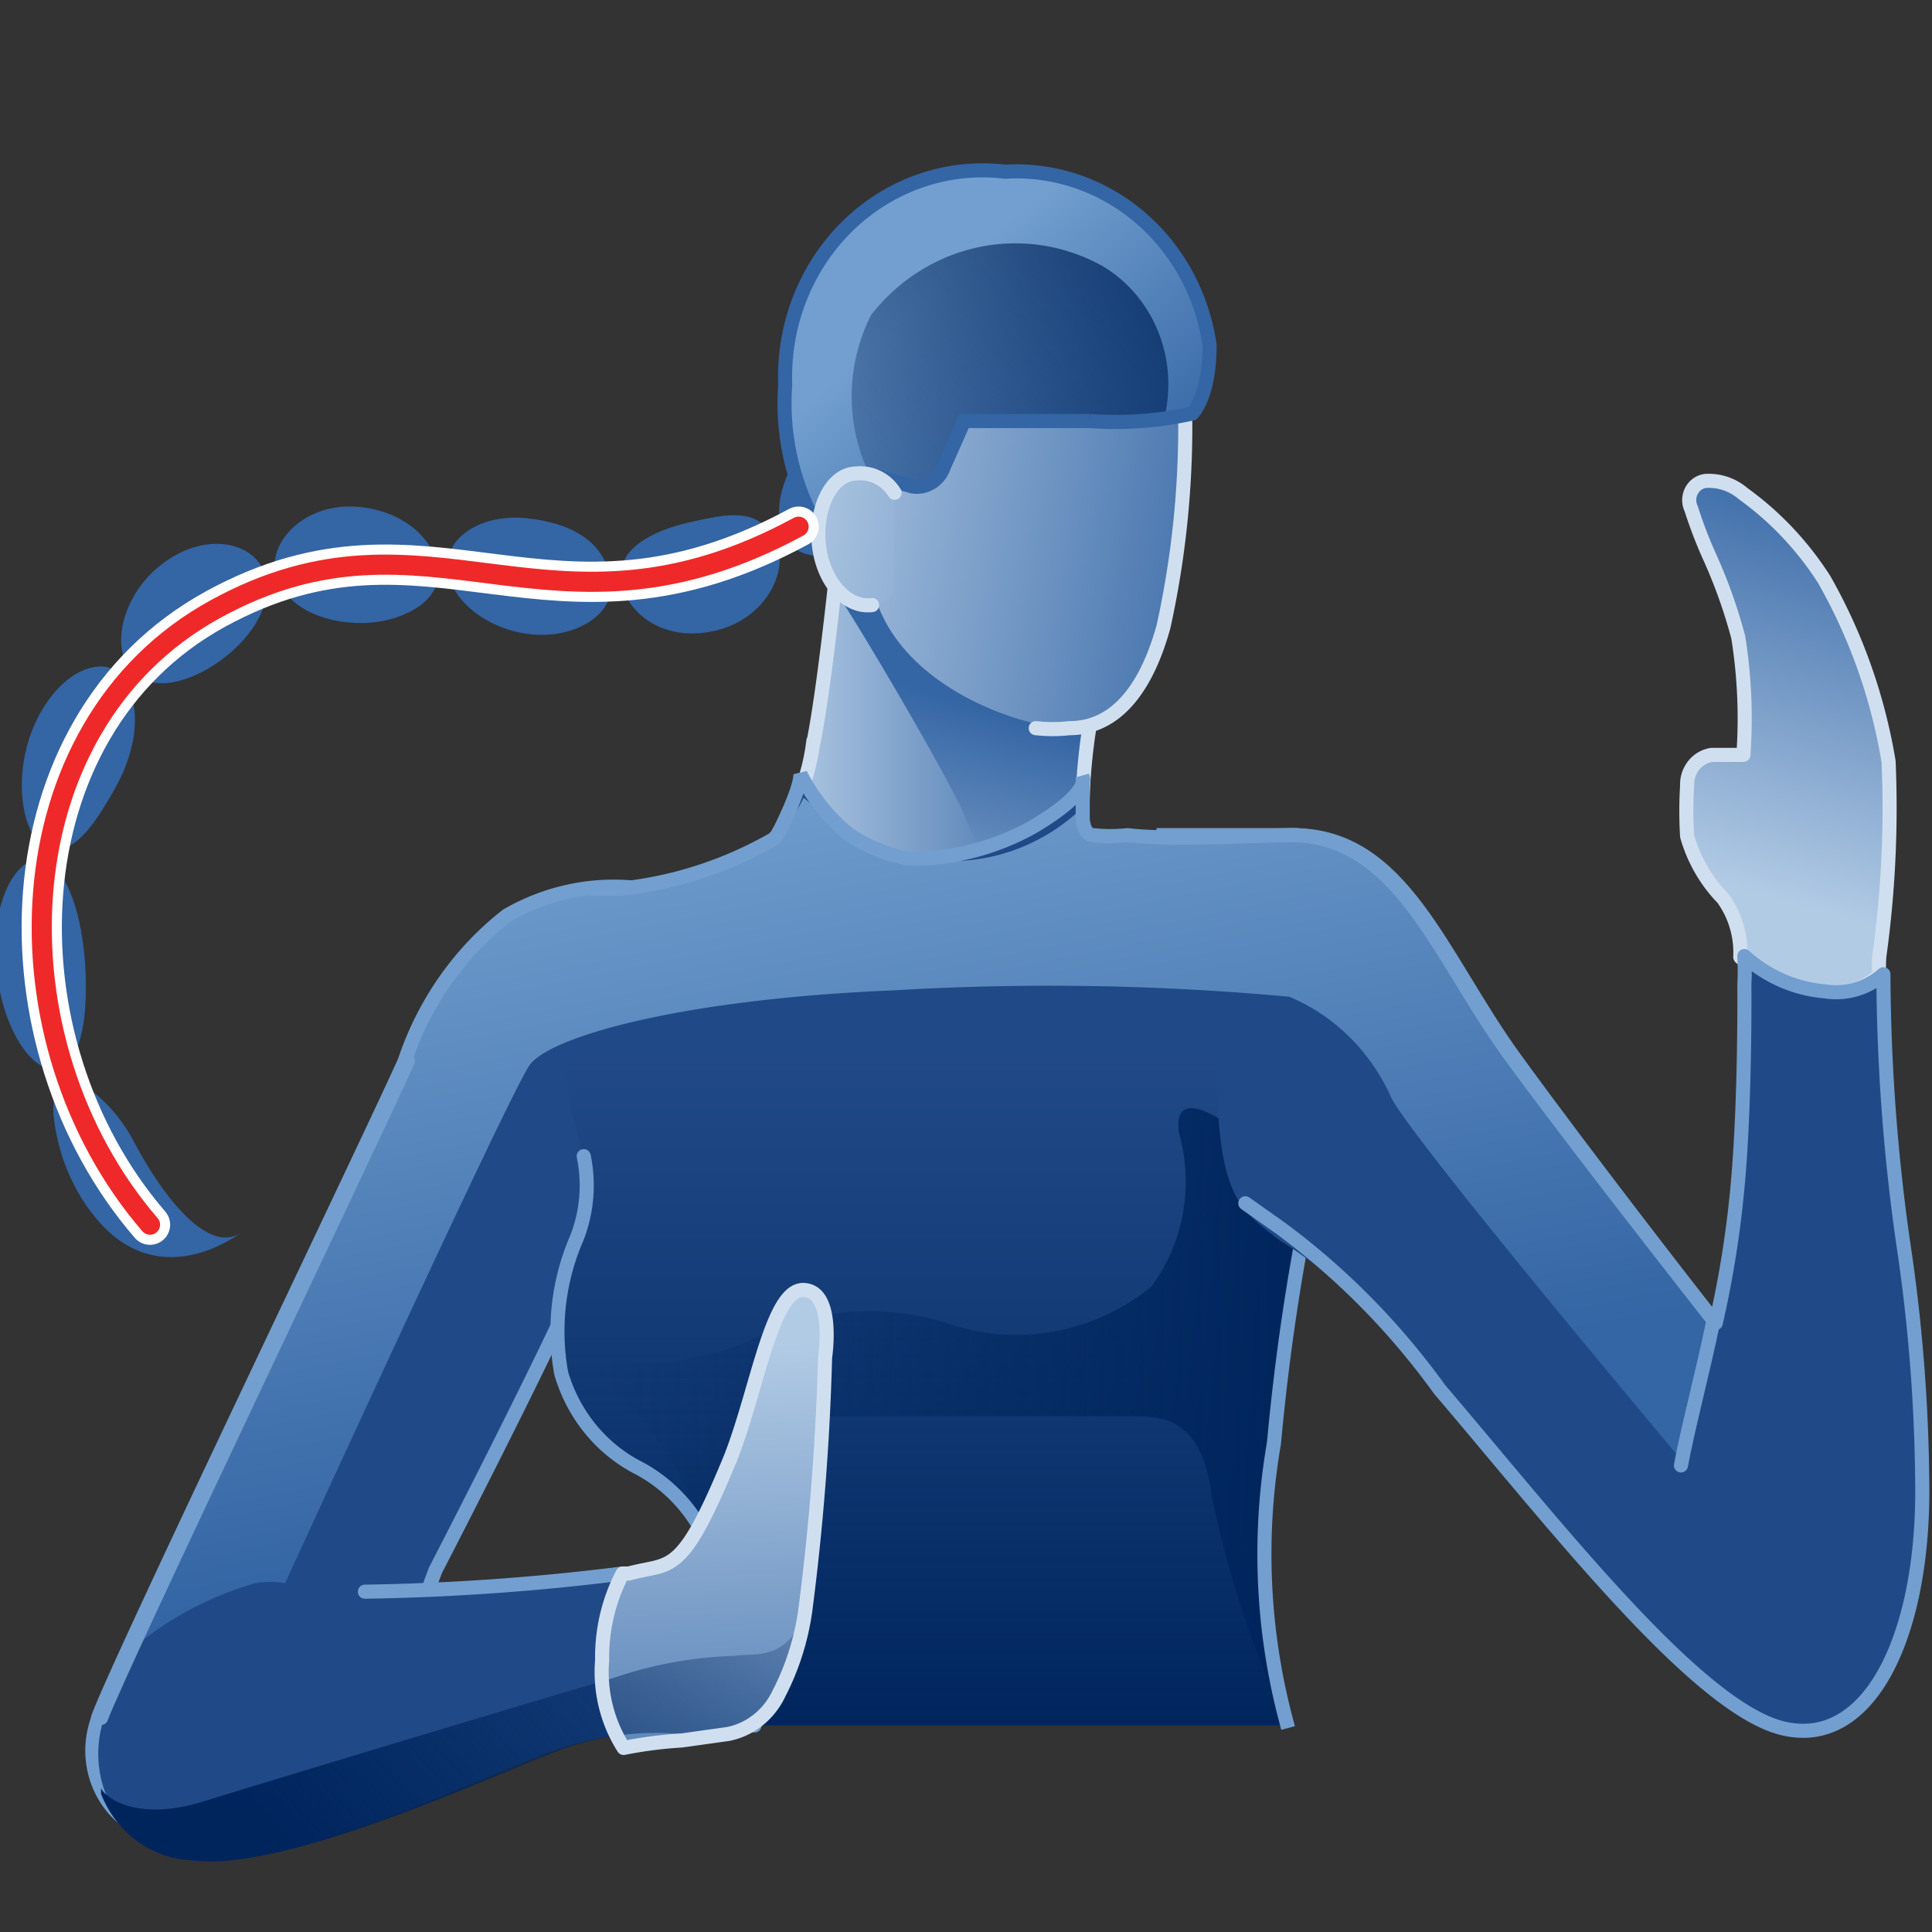 <?xml version="1.0" encoding="UTF-8" standalone="no"?>
<svg
   xmlns:dc="http://purl.org/dc/elements/1.1/"
   xmlns:cc="http://creativecommons.org/ns#"
   xmlns:rdf="http://www.w3.org/1999/02/22-rdf-syntax-ns#"
   xmlns:svg="http://www.w3.org/2000/svg"
   xmlns="http://www.w3.org/2000/svg"
   xmlns:xlink="http://www.w3.org/1999/xlink"
   xmlns:sodipodi="http://sodipodi.sourceforge.net/DTD/sodipodi-0.dtd"
   xmlns:inkscape="http://www.inkscape.org/namespaces/inkscape"
   viewBox="0 0 48 48"
   version="1.1"
   id="svg1254"
   sodipodi:docname="kinefx-solvecurve.svg"
   inkscape:version="1.0.1 (3bc2e813f5, 2020-09-07)">
  <rect x="0" y="0" width="48" height="48" fill="#333333" stroke="none"/>
  <ellipse
     class="cls-31"
     cx="25.052"
     cy="12.349"
     id="ellipse13096"
     style="fill:url(#radialGradient13098);fill-opacity:1;stroke-width:1"
     rx="3.303"
     ry="3.456" />
  <sodipodi:namedview
     pagecolor="#ffffff"
     bordercolor="#666666"
     borderopacity="1"
     objecttolerance="10"
     gridtolerance="10"
     guidetolerance="10"
     inkscape:pageopacity="0"
     inkscape:pageshadow="2"
     inkscape:window-width="2560"
     inkscape:window-height="1377"
     id="namedview1256"
     showgrid="false"
     inkscape:zoom="16.867443"
     inkscape:cx="41.845028"
     inkscape:cy="22.853808"
     inkscape:window-x="-8"
     inkscape:window-y="-8"
     inkscape:window-maximized="1"
     inkscape:current-layer="svg1254"
     inkscape:document-rotation="0"
     inkscape:snap-global="false" />
  <defs
     id="defs1070">
    <linearGradient
       inkscape:collect="always"
       id="linearGradient13042">
      <stop
         style="stop-color:#ffffff;stop-opacity:1"
         offset="0"
         id="stop13038" />
      <stop
         style="stop-color:#8ae234;stop-opacity:1"
         offset="0.667"
         id="stop13046" />
      <stop
         style="stop-color:#4e9a06;stop-opacity:1"
         offset="1"
         id="stop13040" />
    </linearGradient>
    <style
       id="style1008">.cls-1{fill:url(#radial-gradient);}.cls-2{fill:#204a87;}.cls-3{fill:url(#linear-gradient);}.cls-4{fill:url(#linear-gradient-2);}.cls-13,.cls-15,.cls-20,.cls-27,.cls-28,.cls-5,.cls-9{fill:none;}.cls-5,.cls-9{stroke:#d0dfef;}.cls-15,.cls-27,.cls-28,.cls-5{stroke-linecap:round;stroke-linejoin:round;}.cls-13,.cls-15,.cls-20,.cls-5,.cls-9{stroke-width:0.35px;}.cls-6{fill:#3465a4;}.cls-7{fill:url(#linear-gradient-3);}.cls-8{fill:url(#linear-gradient-4);}.cls-13,.cls-9{stroke-miterlimit:10;}.cls-10{fill:url(#linear-gradient-5);}.cls-11{fill:url(#New_Gradient_Swatch_2);}.cls-12{fill:url(#linear-gradient-6);}.cls-13{stroke:#3465a4;}.cls-14{fill:url(#linear-gradient-7);}.cls-15,.cls-20{stroke:#729fcf;}.cls-16{fill:url(#linear-gradient-8);}.cls-17{fill:url(#linear-gradient-9);}.cls-18{fill:url(#linear-gradient-10);}.cls-19{fill:url(#linear-gradient-11);}.cls-20{stroke-linecap:square;stroke-linejoin:bevel;}.cls-21{fill:url(#linear-gradient-12);}.cls-22{fill:url(#linear-gradient-13);}.cls-23{fill:url(#linear-gradient-14);}.cls-24{fill:url(#linear-gradient-15);}.cls-25{fill:url(#New_Gradient_Swatch_2-2);}.cls-26{opacity:0.3;}.cls-27{stroke:#fff;stroke-width:1.5px;}.cls-28{stroke:#8ae234;stroke-width:0.7px;}.cls-29{fill:url(#linear-gradient-16);}.cls-30{fill:url(#linear-gradient-17);}.cls-31{fill:url(#radial-gradient-2);}.cls-32{fill:url(#radial-gradient-3);}.cls-33{fill:url(#radial-gradient-4);}.cls-34{fill:url(#radial-gradient-5);}.cls-35{fill:url(#radial-gradient-6);}.cls-36{fill:url(#radial-gradient-7);}.cls-37{fill:url(#radial-gradient-8);}.cls-38{fill:url(#radial-gradient-9);}.cls-39{fill:url(#radial-gradient-10);}.cls-40{fill:url(#radial-gradient-11);}.cls-41{fill:url(#radial-gradient-12);}.cls-42{fill:url(#radial-gradient-13);}.cls-43{fill:url(#radial-gradient-14);}.cls-44{fill:url(#radial-gradient-15);}.cls-45{fill:url(#radial-gradient-16);}.cls-46{fill:url(#radial-gradient-17);}</style>
    <radialGradient
       id="radial-gradient"
       cx="-34.89"
       cy="41.36"
       r="20.08"
       gradientTransform="matrix(1.2,0,0,0.25,65.72,31.11)"
       gradientUnits="userSpaceOnUse">
      <stop
         offset="0.03"
         stop-color="#2c2c2c"
         stop-opacity="0.5"
         id="stop1010" />
      <stop
         offset="0.68"
         stop-color="#2c2c2c"
         stop-opacity="0.1"
         id="stop1012" />
      <stop
         offset="0.93"
         stop-color="#2c2c2c"
         stop-opacity="0"
         id="stop1014" />
    </radialGradient>
    <linearGradient
       id="linear-gradient"
       x1="34.04"
       y1="37.73"
       x2="42.93"
       y2="37.73"
       gradientUnits="userSpaceOnUse">
      <stop
         offset="0"
         stop-color="#00255d"
         stop-opacity="0"
         id="stop1017" />
      <stop
         offset="1"
         stop-color="#00255d"
         id="stop1019" />
    </linearGradient>
    <linearGradient
       id="linear-gradient-2"
       x1="24.67"
       y1="13.52"
       x2="25.75"
       y2="9.64"
       gradientUnits="userSpaceOnUse">
      <stop
         offset="0"
         stop-color="#b2cbe5"
         id="stop1022" />
      <stop
         offset="1"
         stop-color="#3465a4"
         id="stop1024" />
    </linearGradient>
    <linearGradient
       id="linear-gradient-3"
       x1="15.23"
       y1="12.43"
       x2="18.35"
       y2="12.43"
       xlink:href="#linear-gradient-2"
       gradientTransform="matrix(2.541,0,0,2.659,-19.363,-13.812)" />
    <linearGradient
       id="linear-gradient-4"
       x1="16.12"
       y1="15.01"
       x2="17.04"
       y2="11.74"
       xlink:href="#linear-gradient-2"
       gradientTransform="matrix(2.541,0,0,2.659,-19.363,-13.812)" />
    <linearGradient
       id="linear-gradient-5"
       x1="15.18"
       y1="9.44"
       x2="20.15"
       y2="10.28"
       xlink:href="#linear-gradient-2"
       gradientTransform="matrix(2.541,0,0,2.659,-19.363,-13.812)" />
    <linearGradient
       id="New_Gradient_Swatch_2"
       x1="16.6"
       y1="8.03"
       x2="18.53"
       y2="10.24"
       gradientUnits="userSpaceOnUse">
      <stop
         offset="0"
         stop-color="#729fcf"
         id="stop1030" />
      <stop
         offset="1"
         stop-color="#3465a4"
         id="stop1032" />
    </linearGradient>
    <linearGradient
       id="linear-gradient-6"
       x1="35.87"
       y1="5.91"
       x2="41.31"
       y2="1.18"
       gradientTransform="matrix(2.464,0.027,0,2.659,-70.047,-0.705)"
       xlink:href="#linear-gradient" />
    <linearGradient
       id="linear-gradient-7"
       x1="15.16"
       y1="10.08"
       x2="20.33"
       y2="10.95"
       xlink:href="#linear-gradient-2"
       gradientTransform="matrix(2.541,0,0,2.659,-19.363,-13.812)" />
    <linearGradient
       id="linear-gradient-8"
       x1="16.94"
       y1="15.05"
       x2="16.94"
       y2="21.43"
       xlink:href="#linear-gradient"
       gradientTransform="matrix(2.541,0,0,2.659,-19.363,-13.812)" />
    <linearGradient
       id="linear-gradient-9"
       x1="20.1"
       y1="17.71"
       x2="20.36"
       y2="17.71"
       xlink:href="#linear-gradient"
       gradientTransform="matrix(2.541,0,0,2.659,-19.363,-13.812)" />
    <linearGradient
       id="linear-gradient-10"
       x1="18.22"
       y1="12.47"
       x2="18.22"
       y2="12.47"
       xlink:href="#linear-gradient"
       gradientTransform="matrix(2.541,0,0,2.659,-19.363,-13.812)" />
    <linearGradient
       id="linear-gradient-11"
       x1="13.42"
       y1="18.42"
       x2="20.41"
       y2="18.42"
       xlink:href="#linear-gradient"
       gradientTransform="matrix(2.541,0,0,2.659,-19.363,-13.812)" />
    <linearGradient
       id="linear-gradient-12"
       x1="9.21"
       y1="22.04"
       x2="9.69"
       y2="16.78"
       gradientTransform="matrix(1.288,0.039,-0.039,1.288,-4.71,15.166)"
       xlink:href="#linear-gradient" />
    <linearGradient
       id="linear-gradient-13"
       x1="21.64"
       y1="23.12"
       x2="19.56"
       y2="47.48"
       xlink:href="#linear-gradient"
       gradientTransform="matrix(1.288,0,0,1.288,-7.517,-8.412)" />
    <linearGradient
       id="linear-gradient-14"
       x1="24.33"
       y1="8.36"
       x2="20.57"
       y2="42.68"
       xlink:href="#linear-gradient"
       gradientTransform="matrix(1.288,0,0,1.288,-7.517,-8.412)" />
    <linearGradient
       id="linear-gradient-15"
       x1="24.74"
       y1="21.21"
       x2="24.73"
       y2="21.21"
       xlink:href="#linear-gradient-2" />
    <linearGradient
       id="New_Gradient_Swatch_2-2"
       x1="15.33"
       y1="12.2"
       x2="16.62"
       y2="18.9"
       xlink:href="#New_Gradient_Swatch_2"
       gradientTransform="matrix(2.541,0,0,2.659,-19.363,-13.812)" />
    <linearGradient
       id="linear-gradient-16"
       x1="14.55"
       y1="17.76"
       x2="14.76"
       y2="23.37"
       xlink:href="#linear-gradient-2"
       gradientTransform="matrix(2.541,0,0,2.659,-19.363,-13.812)" />
    <linearGradient
       id="linear-gradient-17"
       x1="15.25"
       y1="18.28"
       x2="10.69"
       y2="22.65"
       xlink:href="#linear-gradient"
       gradientTransform="matrix(2.541,0,0,2.659,-19.363,-13.812)" />
    <radialGradient
       id="radial-gradient-2"
       cx="-1163.19"
       cy="9.26"
       r="1.42"
       gradientTransform="matrix(-1, 0, 0, 1, -1145.62, 0)"
       gradientUnits="userSpaceOnUse">
      <stop
         offset="0.2"
         stop-color="#d6f5b8"
         id="stop1048" />
      <stop
         offset="0.54"
         stop-color="#8ae234"
         id="stop1050" />
      <stop
         offset="1"
         stop-color="#4e9a06"
         id="stop1052" />
    </radialGradient>
    <radialGradient
       id="radial-gradient-3"
       cx="-1161.93"
       cy="14.46"
       r="0.83"
       xlink:href="#radial-gradient-2"
       gradientTransform="matrix(1.288,0,0,1.288,-7.517,-8.412)" />
    <radialGradient
       id="radial-gradient-4"
       cx="-1158.66"
       cy="14.76"
       r="0.99"
       xlink:href="#radial-gradient-2"
       gradientTransform="matrix(1.288,0,0,1.288,-7.517,-8.412)" />
    <radialGradient
       id="radial-gradient-5"
       cx="-1155.63"
       cy="20.86"
       r="0.99"
       xlink:href="#radial-gradient-2"
       gradientTransform="matrix(1.288,0,0,1.288,-7.517,-8.412)" />
    <radialGradient
       id="radial-gradient-6"
       cx="-1160.06"
       cy="20.28"
       r="1.2"
       xlink:href="#radial-gradient-2"
       gradientTransform="matrix(1.288,0,0,1.288,-7.517,-8.412)" />
    <radialGradient
       id="radial-gradient-7"
       cx="-1165.78"
       cy="14.25"
       r="0.9"
       xlink:href="#radial-gradient-2"
       gradientTransform="matrix(1.288,0,0,1.288,-7.517,-8.412)" />
    <radialGradient
       id="radial-gradient-8"
       cx="-1170.76"
       cy="19.77"
       r="0.81"
       xlink:href="#radial-gradient-2"
       gradientTransform="matrix(1.288,0,0,1.288,-7.517,-8.412)" />
    <radialGradient
       id="radial-gradient-9"
       cx="-1170.96"
       cy="13.29"
       r="1.02"
       xlink:href="#radial-gradient-2"
       gradientTransform="matrix(1.288,0,0,1.288,-7.517,-8.412)" />
    <radialGradient
       id="radial-gradient-10"
       cx="-1162.39"
       cy="19.14"
       r="0.77"
       xlink:href="#radial-gradient-2"
       gradientTransform="matrix(1.288,0,0,1.288,-7.517,-8.412)" />
    <radialGradient
       id="radial-gradient-11"
       cx="-1163.51"
       cy="24.29"
       r="0.72"
       xlink:href="#radial-gradient-2"
       gradientTransform="matrix(1.288,0,0,1.288,-7.517,-8.412)" />
    <radialGradient
       id="radial-gradient-12"
       cx="-1165.82"
       cy="23.58"
       r="0.86"
       xlink:href="#radial-gradient-2"
       gradientTransform="matrix(1.288,0,0,1.288,-7.517,-8.412)" />
    <radialGradient
       id="radial-gradient-13"
       cx="-1172.81"
       cy="29.24"
       r="0.96"
       xlink:href="#radial-gradient-2"
       gradientTransform="matrix(1.288,0,0,1.288,-7.517,-8.412)" />
    <radialGradient
       id="radial-gradient-14"
       cx="-1161.37"
       cy="23.56"
       r="1"
       xlink:href="#radial-gradient-2"
       gradientTransform="matrix(1.288,0,0,1.288,-7.517,-8.412)" />
    <radialGradient
       id="radial-gradient-15"
       cx="-1153.66"
       cy="27.94"
       r="0.95"
       xlink:href="#radial-gradient-2"
       gradientTransform="matrix(1.288,0,0,1.288,-7.517,-8.412)" />
    <radialGradient
       id="radial-gradient-16"
       cx="-1158.28"
       cy="37.73"
       r="1.15"
       xlink:href="#radial-gradient-2"
       gradientTransform="matrix(1.288,0,0,1.288,-7.517,-8.412)" />
    <radialGradient
       id="radial-gradient-17"
       cx="-1182.76"
       cy="37.38"
       r="1.17"
       xlink:href="#radial-gradient-2"
       gradientTransform="matrix(1.288,0,0,1.288,-7.517,-8.412)" />
    <linearGradient
       inkscape:collect="always"
       xlink:href="#linear-gradient-2"
       id="linearGradient1262"
       gradientUnits="userSpaceOnUse"
       x1="24.67"
       y1="13.52"
       x2="25.75"
       y2="9.64"
       gradientTransform="matrix(2.541,0,0,2.659,-19.363,-13.812)" />
    <linearGradient
       inkscape:collect="always"
       xlink:href="#New_Gradient_Swatch_2"
       id="linearGradient1264"
       gradientUnits="userSpaceOnUse"
       x1="16.6"
       y1="8.03"
       x2="18.53"
       y2="10.24"
       gradientTransform="matrix(2.541,0,0,2.659,-19.363,-13.812)" />
    <radialGradient
       inkscape:collect="always"
       xlink:href="#radial-gradient-2-0"
       id="radialGradient1266-0"
       gradientUnits="userSpaceOnUse"
       gradientTransform="matrix(-1.288,0,0,1.288,-1495.834,-10.701)"
       cx="-1163.19"
       cy="9.26"
       r="1.42" />
    <radialGradient
       id="radial-gradient-2-0"
       cx="-1163.19"
       cy="9.26"
       r="1.42"
       gradientTransform="matrix(-1,0,0,1,-1145.62,0)"
       gradientUnits="userSpaceOnUse">
      <stop
         offset="0.2"
         stop-color="#d6f5b8"
         id="stop1048-4" />
      <stop
         offset="0.54"
         stop-color="#8ae234"
         id="stop1050-9" />
      <stop
         offset="1"
         stop-color="#4e9a06"
         id="stop1052-8" />
    </radialGradient>
    <radialGradient
       inkscape:collect="always"
       xlink:href="#linearGradient13042"
       id="radialGradient13098"
       gradientUnits="userSpaceOnUse"
       gradientTransform="matrix(2.531,0.077,-0.07,2.503,-50.462,-5.17)"
       cx="29.578"
       cy="5.742"
       fx="29.578"
       fy="5.742"
       r="1.674" />
  </defs>
  <title
     id="title1072">10-Skeleton</title>
  <path
     class="cls-4"
     d="m 46.692,23.753 a 2.769,2.898 0 0 0 0,0.479 1.829,1.914 0 0 1 -1.448,0.425 3.481,3.642 0 0 1 -2.007,-0.877 2.134,2.233 0 0 0 -0.432,-1.462 3.455,3.616 0 0 1 -0.889,-1.542 9.349,9.783 0 0 1 0,-1.25 0.711,0.744 0 0 1 0.61,-0.771 h 0.788 A 11.661,12.203 0 0 0 43.186,15.831 11.89,12.442 0 0 0 42.5,13.89 a 10.493,10.98 0 0 1 -0.483,-1.25 0.457,0.479 0 0 1 0.356,-0.691 1.347,1.409 0 0 1 0.94,0.319 7.622,7.976 0 0 1 2.007,2.127 12.703,13.293 0 0 1 1.601,4.52 24.44,25.575 0 0 1 -0.229,4.839 z"
     id="path1081"
     style="fill:url(#linearGradient1262);stroke-width:1" />
  <path
     class="cls-5"
     d="m 46.692,23.753 a 2.769,2.898 0 0 0 0,0.479 1.829,1.914 0 0 1 -1.448,0.425 3.481,3.642 0 0 1 -2.007,-0.877 2.134,2.233 0 0 0 -0.432,-1.462 3.455,3.616 0 0 1 -0.889,-1.542 9.349,9.783 0 0 1 0,-1.25 0.711,0.744 0 0 1 0.61,-0.771 h 0.788 A 11.661,12.203 0 0 0 43.186,15.831 11.89,12.442 0 0 0 42.5,13.89 a 10.493,10.98 0 0 1 -0.483,-1.25 0.457,0.479 0 0 1 0.356,-0.691 1.347,1.409 0 0 1 0.94,0.319 7.622,7.976 0 0 1 2.007,2.127 12.703,13.293 0 0 1 1.601,4.52 24.44,25.575 0 0 1 -0.229,4.839 z"
     id="path1083" />
  <path
     class="cls-6"
     d="m 1.116,21.384 c 0.595,0.265 0.929,1.43 1.001,2.611 0.071,1.181 -0.067,2.321 -0.65,2.541 -0.583,0.22 -1.445,-0.915 -1.569,-2.616 -0.124,-1.701 0.634,-2.759 1.219,-2.536 z"
     id="path1085"
     style="stroke-width:1" />
  <path
     class="cls-6"
     d="m 3.038,16.826 c 0.482,0.645 0.397,1.728 -0.17,2.743 -0.567,1.015 -1.076,1.706 -1.692,1.491 C 0.558,20.845 0.263,19.271 0.89,17.932 1.516,16.594 2.639,16.252 3.038,16.826 Z"
     id="path1087"
     style="stroke-width:1" />
  <path
     class="cls-6"
     d="m 6.602,14.336 c 0.174,0.759 -0.432,1.605 -1.211,2.136 -0.779,0.531 -1.699,0.739 -2.171,0.136 -0.472,-0.603 -0.15,-1.961 0.948,-2.697 1.099,-0.736 2.249,-0.375 2.433,0.426 z"
     id="path1089"
     style="stroke-width:1" />
  <path
     class="cls-6"
     d="m 10.858,14.128 c 0.174,0.759 -0.826,1.339 -1.858,1.351 -1.032,0.011 -1.938,-0.449 -2.144,-1.2 -0.206,-0.751 0.612,-1.69 1.812,-1.695 1.2,-0.005 2.142,0.757 2.19,1.545 z"
     id="path1091"
     style="stroke-width:1" />
  <path
     class="cls-6"
     d="m 15.157,14.398 c 0.184,0.801 -0.797,1.466 -1.922,1.365 -1.124,-0.101 -2.067,-0.863 -2.114,-1.65 -0.048,-0.787 0.858,-1.347 1.951,-1.239 1.092,0.108 1.967,0.575 2.085,1.524 z"
     id="path1093"
     style="stroke-width:1" />
  <path
     class="cls-6"
     d="m 19.281,13.467 c 0.323,0.681 -0.227,1.913 -1.528,2.207 -1.3,0.294 -2.211,-0.476 -2.322,-1.249 -0.111,-0.773 0.751,-1.234 1.702,-1.449 0.951,-0.215 1.744,-0.394 2.148,0.49 z"
     id="path1095"
     style="stroke-width:1" />
  <path
     class="cls-6"
     d="m 22.347,10.114 c 0.484,0.511 0.436,1.897 -0.5,2.906 -0.936,1.009 -2.04,0.993 -2.373,0.27 -0.333,-0.723 0.066,-1.744 0.755,-2.52 0.689,-0.776 1.592,-1.202 2.118,-0.656 z"
     id="path1097"
     style="stroke-width:1" />
  <path
     class="cls-7"
     d="m 20.753,14.448 c 0,0 -0.33,2.898 -0.559,4.068 a 7.139,7.47 0 0 1 -0.838,2.153 c 0,0 -0.661,3.297 3.404,3.935 4.065,0.638 4.141,-3.855 4.141,-3.855 a 12.703,13.293 0 0 1 0.33,-3.536 C 27.663,15.857 22.379,13.837 21.591,13.89 c -0.788,0.053 -0.838,0.558 -0.838,0.558 z"
     id="path1101"
     style="fill:url(#linear-gradient-3);stroke-width:1" />
  <path
     class="cls-8"
     d="m 27.231,17.107 a 12.703,13.293 0 0 0 -0.33,3.642 5.513,5.769 0 0 1 -0.534,2.18 l -1.55,-0.585 a 16.234,16.988 0 0 0 -0.838,-2.02 c -0.152,-0.558 -2.693,-4.892 -3.176,-5.556 0,-0.452 0,-0.319 0,-0.319 0,0 0,-0.611 0.838,-0.665 0.838,-0.053 6.021,1.994 5.589,3.323 z"
     id="path1103"
     style="fill:url(#linear-gradient-4);stroke-width:1" />
  <path
     class="cls-9"
     d="m 20.753,14.448 c 0,0 -0.305,2.898 -0.559,4.068 a 4.598,4.812 0 0 1 -0.838,2.153 c 0,0 -0.661,3.297 3.404,3.935 4.065,0.638 4.141,-3.855 4.141,-3.855 a 12.703,13.293 0 0 1 0.33,-3.536 C 27.663,15.857 22.379,13.837 21.591,13.89 c -0.788,0.053 -0.838,0.558 -0.838,0.558 z"
     id="path1105" />
  <path
     class="cls-10"
     d="m 21.591,13.81 v -3.695 a 2.922,3.057 0 0 1 3.303,-3.137 c 2.541,0 4.548,1.196 4.548,3.084 a 21.163,22.146 0 0 1 -0.534,5.503 c -0.381,1.382 -1.092,2.526 -2.337,2.526 -1.245,0 -4.98,-1.223 -4.98,-4.28 z"
     id="path1107"
     style="fill:url(#linear-gradient-5);stroke-width:1" />
  <path
     class="cls-5"
     d="m 21.591,13.81 v -3.695 a 2.922,3.057 0 0 1 3.303,-3.137 c 2.541,0 4.548,1.196 4.548,3.084 a 21.163,22.146 0 0 1 -0.534,5.503 c -0.381,1.382 -1.092,2.526 -2.337,2.526 a 3.887,4.068 0 0 1 -0.838,0"
     id="path1109" />
  <path
     class="cls-6"
     d="m 23.954,10.46 c 0,0 2.21,0 3.125,0 a 9.171,9.597 0 0 0 2.541,-0.186 c 0,0 0.432,-0.399 0.432,-1.701 A 4.852,5.078 0 0 0 24.97,4.266 4.903,5.131 0 0 0 19.508,9.557 5.716,5.982 0 0 0 21.286,14.369 l 0.635,-2.499 0.737,0.213 a 0.711,0.744 0 0 0 0.788,-0.479 z"
     id="path1111"
     style="stroke-width:1" />
  <path
     class="cls-11"
     d="m 23.954,10.46 c 0,0 2.21,0 3.125,0 a 9.171,9.597 0 0 0 2.541,-0.186 c 0,0 0.432,-0.399 0.432,-1.701 A 4.852,5.078 0 0 0 24.97,4.266 4.903,5.131 0 0 0 19.508,9.557 5.716,5.982 0 0 0 21.286,14.369 l 0.635,-2.499 0.737,0.213 a 0.711,0.744 0 0 0 0.788,-0.479 z"
     id="path1113"
     style="fill:url(#linearGradient1264);stroke-width:1" />
  <path
     class="cls-12"
     d="m 28.908,10.46 c -0.381,0 -0.965,0 -1.855,0 -0.889,0 -3.125,0 -3.125,0 l -0.508,1.143 c -0.178,0.399 -0.483,0.585 -0.788,0.479 l -0.737,-0.213 -0.127,0.346 -0.127,-0.346 a 4.116,4.307 0 0 1 0,-4.041 4.624,4.839 0 0 1 5.742,-1.223 3.227,3.376 0 0 1 1.524,3.855 z"
     id="path1115"
     style="fill:url(#linear-gradient-6);stroke-width:1" />
  <path
     class="cls-13"
     d="m 23.954,10.46 c 0,0 2.21,0 3.125,0 a 9.171,9.597 0 0 0 2.541,-0.186 c 0,0 0.432,-0.399 0.432,-1.701 A 4.852,5.078 0 0 0 24.97,4.266 4.903,5.131 0 0 0 19.508,9.557 5.716,5.982 0 0 0 21.286,14.369 l 0.635,-2.499 0.737,0.213 a 0.711,0.744 0 0 0 0.788,-0.479 z"
     id="path1117" />
  <path
     class="cls-14"
     d="m 22.226,12.242 a 1.016,1.063 0 0 0 -0.94,-0.479 c -0.635,0 -1.042,0.877 -0.94,1.781 0.102,0.904 0.686,1.569 1.321,1.489 a 0.915,0.957 0 0 0 0.534,-0.292"
     id="path1119"
     style="fill:url(#linear-gradient-7);stroke-width:1" />
  <path
     class="cls-5"
     d="m 22.226,12.242 a 1.016,1.063 0 0 0 -0.94,-0.479 c -0.635,0 -1.042,0.877 -0.94,1.781 0.102,0.904 0.686,1.569 1.321,1.489"
     id="path1121" />
  <path
     class="cls-2"
     d="m 10.819,39.013 c 0,0 2.312,-4.466 3.455,-6.965 0,0 0.864,-0.266 0.864,-0.319 0,-1.409 2.134,-2.526 2.134,-2.526 a 12.042,12.601 0 0 1 -0.915,-4.466 c 0.381,-2.898 -0.61,-2.659 -0.61,-2.659 a 5.488,5.742 0 0 0 -3.15,0.691 7.317,7.657 0 0 0 -2.541,3.616 C 9.218,28.273 2.918,41.353 2.435,42.709 A 2.058,2.153 0 0 0 4.747,45.606 6.402,6.7 0 0 0 9.701,42.017 Z"
     id="path1123"
     style="stroke-width:1" />
  <path
     class="cls-2"
     d="m 14.3,25.641 a 5.793,6.061 0 0 0 -2.287,3.057 c -0.838,2.233 -3.658,7.976 -4.446,10.634 l 3.252,-0.213 a 73.677,77.098 0 0 0 3.43,-6.992 v 0 c 0,0 0.889,-0.133 0.889,-0.266 a 5.589,5.849 0 0 1 0.127,-2.02 v 0 0"
     id="path1125"
     style="stroke-width:1" />
  <path
     class="cls-15"
     d="m 10.819,39.013 c 0,0 2.312,-4.466 3.455,-6.965 0,0 0.864,-0.266 0.864,-0.319 0,-1.409 2.134,-2.526 2.134,-2.526 a 12.042,12.601 0 0 1 -0.915,-4.466 c 0.381,-2.898 -0.61,-2.659 -0.61,-2.659 a 5.488,5.742 0 0 0 -3.15,0.691 7.317,7.657 0 0 0 -2.541,3.616 C 9.218,28.273 2.918,41.353 2.435,42.709 A 2.058,2.153 0 0 0 4.747,45.606 6.402,6.7 0 0 0 9.701,42.017 Z"
     id="path1127" />
  <path
     class="cls-2"
     d="m 31.652,35.85 c 0.406,-5.317 1.829,-8.933 1.829,-11.192 0,-2.26 -0.584,-3.084 -0.965,-3.43 -0.381,-0.346 0,-0.452 -0.457,-0.452 -0.457,0 -3.023,0.133 -4.04,0 a 4.243,4.44 0 0 1 -0.864,0 c -0.229,0 -0.254,-0.399 -0.254,-0.399 v -1.037 c 0,0 0.229,0.372 -1.27,1.25 a 6.428,6.726 0 0 1 -3.049,0.771 4.065,4.254 0 0 1 -1.499,-0.611 4.522,4.732 0 0 1 -1.194,-1.489 c 0,0.399 -0.534,1.436 -0.534,1.436 a 0.559,0.585 0 0 1 -0.152,0.186 10.162,10.634 0 0 1 -3.811,1.223 c 0,0 -1.245,0.319 -1.423,3.217 a 10.645,11.139 0 0 0 0.534,3.403 3.277,3.43 0 0 1 -0.178,2.047 5.335,5.583 0 0 0 -0.381,3.35 3.709,3.881 0 0 0 1.905,2.34 3.785,3.961 0 0 1 1.88,2.233 20.909,21.88 0 0 1 1.016,4.174 H 32.007 A 14.761,15.446 0 0 1 31.652,35.85 Z"
     id="path1129"
     style="stroke-width:1" />
  <path
     class="cls-16"
     d="m 31.652,35.85 c 0.406,-5.317 1.829,-8.933 1.829,-11.192 0,-2.26 -0.584,-3.084 -0.965,-3.43 -0.381,-0.346 0,-0.452 -0.457,-0.452 -0.457,0 -3.023,0.133 -4.04,0 a 4.243,4.44 0 0 1 -0.864,0 c -0.229,0 -0.254,-0.399 -0.254,-0.399 v -1.037 c 0,0 0.229,0.372 -1.27,1.25 a 6.428,6.726 0 0 1 -3.049,0.771 4.065,4.254 0 0 1 -1.499,-0.611 4.522,4.732 0 0 1 -1.194,-1.489 c 0,0.399 -0.534,1.436 -0.534,1.436 a 0.559,0.585 0 0 1 -0.152,0.186 10.162,10.634 0 0 1 -3.811,1.223 c 0,0 -1.245,0.319 -1.423,3.217 a 10.645,11.139 0 0 0 0.534,3.403 3.277,3.43 0 0 1 -0.178,2.047 5.335,5.583 0 0 0 -0.381,3.35 3.709,3.881 0 0 0 1.905,2.34 3.785,3.961 0 0 1 1.88,2.233 20.909,21.88 0 0 1 1.016,4.174 H 32.007 A 14.761,15.446 0 0 1 31.652,35.85 Z"
     id="path1131"
     style="fill:url(#linear-gradient-8);stroke-width:1" />
  <path
     class="cls-6"
     d="m 26.926,19.42 v -0.133 a 0.178,0.186 0 0 1 0,0.133 z"
     id="path1133"
     style="stroke-width:1" />
  <path
     class="cls-6"
     d="m 26.926,19.42 v -0.133 a 0.178,0.186 0 0 1 0,0.133 z"
     id="path1135"
     style="stroke-width:1" />
  <path
     class="cls-17"
     d="m 32.363,31.144 c 0,1.143 -0.483,2.898 -0.661,4.254 0.127,-1.356 0.483,-3.031 0.661,-4.254 z"
     id="path1137"
     style="fill:url(#linear-gradient-9);stroke-width:1" />
  <path
     class="cls-18"
     d="m 26.926,19.42 v -0.133 a 0.178,0.186 0 0 1 0,0.133 z"
     id="path1139"
     style="fill:url(#linear-gradient-10);stroke-width:1" />
  <path
     class="cls-19"
     d="m 31.931,42.735 a 24.034,25.15 0 0 1 -1.829,-5.583 c -0.254,-2.047 -1.372,-1.941 -1.956,-1.967 -2.972,0 -9.527,0 -9.527,0 l -1.245,2.472 A 10.518,11.006 0 0 0 15.976,35.265 c -0.661,-0.585 -1.194,-1.17 -1.194,-1.17 0,0 0,-0.346 0.432,-0.292 a 6.733,7.045 0 0 0 3.76,-0.665 6.682,6.992 0 0 1 4.548,-0.266 5.488,5.742 0 0 0 5.081,-0.904 4.065,4.254 0 0 0 0.686,-3.828 c -0.254,-1.967 3.227,1.462 3.227,1.462 l -0.127,1.409 v 0 c -0.178,1.223 -0.534,2.659 -0.661,4.254 0,0 0,0 0,0 a 1.931,2.02 0 0 0 0,0.399 16.92,17.706 0 0 0 0.203,7.072 z"
     id="path1141"
     style="fill:url(#linear-gradient-11);stroke-width:1" />
  <path
     class="cls-15"
     d="m 14.503,28.725 a 3.277,3.43 0 0 1 -0.178,2.047 5.335,5.583 0 0 0 -0.381,3.35 3.709,3.881 0 0 0 1.905,2.34 3.785,3.961 0 0 1 1.88,2.233 20.909,21.88 0 0 1 1.016,4.174"
     id="path1143" />
  <path
     class="cls-20"
     d="m 31.957,42.762 a 14.761,15.446 0 0 1 -0.305,-6.912 51.32,53.702 0 0 1 1.448,-8.534"
     id="path1145" />
  <path
     class="cls-2"
     d="m 47.657,37.072 c 0,3.589 -1.296,6.38 -3.43,5.902 -2.134,-0.479 -5.64,-4.998 -8.562,-8.428 a 13.389,14.01 0 0 0 -3.938,-3.775 c -0.915,-0.744 -1.499,-0.984 -1.499,-4.44 0,-3.456 0.864,-5.556 1.829,-5.556 2.718,0 3.658,3.004 5.488,5.503 1.829,2.499 5.081,6.62 5.081,6.62 a 23.577,24.671 0 0 0 0.559,-3.589 c 0.178,-2.074 0.152,-4.812 0.152,-4.812 a 6.199,6.487 0 0 0 0,-0.718 3.481,3.642 0 0 0 2.007,0.877 1.829,1.914 0 0 0 1.448,-0.425 44.206,46.259 0 0 0 0.483,6.62 38.566,40.357 0 0 1 0.381,6.221 z"
     id="path1173"
     style="stroke-width:1" />
  <path
     class="cls-25"
     d="m 3.324,40.927 a 8.486,8.88 0 0 1 3.023,-1.595 2.388,2.499 0 0 1 0.737,0 c 0,0 5.564,-12.15 6.072,-12.867 0.508,-0.718 3.811,-1.648 9.07,-1.861 a 67.859,71.01 0 0 1 9.807,0.16 4.725,4.945 0 0 1 2.541,2.526 c 0.61,1.143 7.114,8.88 7.114,8.88 a 24.898,26.054 0 0 1 0.813,-3.164 l -6.631,-9.331 a 5.081,5.317 0 0 0 -4.421,-2.924 h -4.522 v -0.718 a 4.827,5.051 0 0 1 -3.506,1.356 7.139,7.47 0 0 1 -3.455,-1.569 3.379,3.536 0 0 1 -1.397,1.515 34.628,36.236 0 0 1 -5.081,1.063 3.735,3.908 0 0 0 -2.718,2.526 C 10.006,26.624 4.798,37.843 4.798,37.843"
     id="path1175"
     style="fill:url(#New_Gradient_Swatch_2-2);stroke-width:1" />
  <path
     class="cls-6"
     d="m 2.141,27.005 a 3.589,2.699 76.781 0 1 1.234,1.45 c 0.924,1.698 1.947,2.664 2.63,2.154 0,0 -2,1.605 -3.614,-0.336 a 3.762,2.829 76.781 0 1 -1.064,-2.597 c -0.025,-0.837 0.377,-0.972 0.813,-0.671 z"
     id="path1177"
     style="stroke-width:1" />
  <path
     class="cls-20"
     d="m 28.908,20.749 c 1.194,0 2.845,0 3.227,0 v 0 c 2.718,0 3.658,3.004 5.488,5.53 1.829,2.526 4.776,6.301 4.776,6.301"
     id="path1181" />
  <path
     class="cls-20"
     d="m 32.058,20.749 c -0.483,0 -3.023,0.133 -4.04,0 a 4.243,4.44 0 0 1 -0.864,0 c -0.229,0 -0.254,-0.399 -0.254,-0.399 v -1.037 c 0,0 0.229,0.372 -1.27,1.25 a 6.428,6.726 0 0 1 -3.049,0.771 4.065,4.254 0 0 1 -1.499,-0.611 4.522,4.732 0 0 1 -1.194,-1.489 c 0,0.399 -0.534,1.436 -0.534,1.436 a 0.559,0.585 0 0 1 -0.152,0.186 9.959,10.421 0 0 1 -3.785,1.223 h -0.61"
     id="path1183" />
  <path
     class="cls-15"
     d="m 32.058,20.749 c 2.718,0 3.658,3.004 5.488,5.503 1.829,2.499 5.081,6.62 5.081,6.62 a 23.577,24.671 0 0 0 0.559,-3.589 c 0.178,-2.074 0.152,-4.812 0.152,-4.812 a 6.199,6.487 0 0 0 0,-0.718 3.481,3.642 0 0 0 2.007,0.877 1.829,1.914 0 0 0 1.448,-0.425 44.206,46.259 0 0 0 0.483,6.62 38.566,40.357 0 0 1 0.483,6.221 c 0,3.589 -1.296,6.38 -3.43,5.902 -2.134,-0.479 -5.64,-4.998 -8.562,-8.428 a 17.784,18.61 0 0 0 -3.963,-4.014 l -0.864,-0.611"
     id="path1191" />
  <path
     class="cls-2"
     d="m 2.588,42.682 a 2.541,2.659 0 0 0 0,1.781 2.541,2.659 0 0 0 2.236,1.648 c 2.261,0.372 6.936,-1.861 8.613,-2.499 a 9.044,9.464 0 0 1 3.531,-0.585 h 1.194 a 1.778,1.861 0 0 0 1.27,-1.01 5.437,5.689 0 0 0 0.661,-2.1 57.061,59.711 0 0 0 0.483,-6.248 c 0,0 0.279,-1.675 -0.61,-1.701 -0.889,-0.027 -1.143,2.446 -1.778,4.147 -1.169,3.031 -1.423,2.659 -2.541,2.898 a 48.271,50.512 0 0 1 -6.174,0.452 14.075,14.728 0 0 0 -3.43,0 5.081,5.317 0 0 0 -2.718,1.834 4.802,5.025 0 0 0 -0.737,1.382 z"
     id="path1195"
     style="stroke-width:1" />
  <path
     class="cls-29"
     d="m 20.499,33.723 a 56.248,58.86 0 0 1 -0.483,6.221 5.945,6.221 0 0 1 -0.661,2.127 1.778,1.861 0 0 1 -1.27,1.01 l -1.143,0.16 a 11.204,11.724 0 0 0 -1.448,0.186 3.252,3.403 0 0 1 -0.534,-2.18 4.141,4.333 0 0 1 0.508,-2.153 h 0.152 c 1.067,-0.292 1.296,0.133 2.541,-2.898 0.661,-1.701 1.016,-4.174 1.804,-4.147 0.788,0.027 0.534,1.675 0.534,1.675 z"
     id="path1197"
     style="fill:url(#linear-gradient-16);stroke-width:1" />
  <path
     class="cls-30"
     d="m 20.016,39.97 a 5.437,5.689 0 0 1 -0.661,2.1 1.778,1.861 0 0 1 -1.245,1.01 h -1.219 a 7.114,7.444 0 0 0 -3.176,0.479 c -1.651,0.638 -6.707,2.978 -8.968,2.659 A 2.541,2.659 0 0 1 2.511,44.57 v -0.16 c 0,0.133 0.737,0.904 2.541,0.346 C 6.856,44.197 13.817,42.097 15.214,41.698 a 10.62,11.113 0 0 1 3.023,-0.558 c 0.508,-0.08 1.372,0.16 1.778,-1.17 z"
     id="path1199"
     style="fill:url(#linear-gradient-17);stroke-width:1" />
  <path
     class="cls-15"
     d="m 9.066,39.545 a 60.542,63.353 0 0 0 6.402,-0.452"
     id="path1201" />
  <path
     class="cls-15"
     d="M 10.133,26.359 C 9.295,28.246 3.019,41.326 2.511,42.682"
     id="path1205" />
  <path
     class="cls-15"
     d="m 15.748,22.052 a 5.488,5.742 0 0 0 -3.15,0.691 7.317,7.657 0 0 0 -2.541,3.616 C 9.218,28.246 2.918,41.326 2.435,42.682"
     id="path1207" />
  <path
     class="cls-5"
     d="m 20.499,33.723 a 56.248,58.86 0 0 1 -0.483,6.221 5.945,6.221 0 0 1 -0.661,2.127 1.778,1.861 0 0 1 -1.27,1.01 l -1.143,0.16 a 11.204,11.724 0 0 0 -1.448,0.186 3.252,3.403 0 0 1 -0.534,-2.18 4.141,4.333 0 0 1 0.508,-2.153 h 0.152 c 1.067,-0.292 1.296,0.133 2.541,-2.898 0.661,-1.701 1.016,-4.174 1.804,-4.147 0.788,0.027 0.534,1.675 0.534,1.675 z"
     id="path1209" />
  <path
     class="cls-15"
     d="m 42.551,32.899 c -0.254,1.223 -0.635,2.659 -0.788,3.509"
     id="path1211" />
  <path
     style="fill:none;fill-rule:evenodd;stroke:#ffffff;stroke-width:1px;stroke-linecap:round;stroke-linejoin:miter;stroke-opacity:1"
     d="M 19.841,13.085 C 13.658,16.437 10.705,12.198 5.355,15.131 0.004,18.064 -0.178,25.905 3.727,30.427"
     id="path13611"
     sodipodi:nodetypes="czc" />
  <path
     style="fill:none;fill-rule:evenodd;stroke:#ef2929;stroke-width:0.5;stroke-linecap:round;stroke-linejoin:miter;stroke-opacity:1;stroke-miterlimit:4;stroke-dasharray:none"
     d="M 19.841,13.085 C 13.658,16.437 10.705,12.198 5.355,15.131 0.004,18.064 -0.178,25.905 3.727,30.427"
     id="path13613"
     sodipodi:nodetypes="czc" />
</svg>
